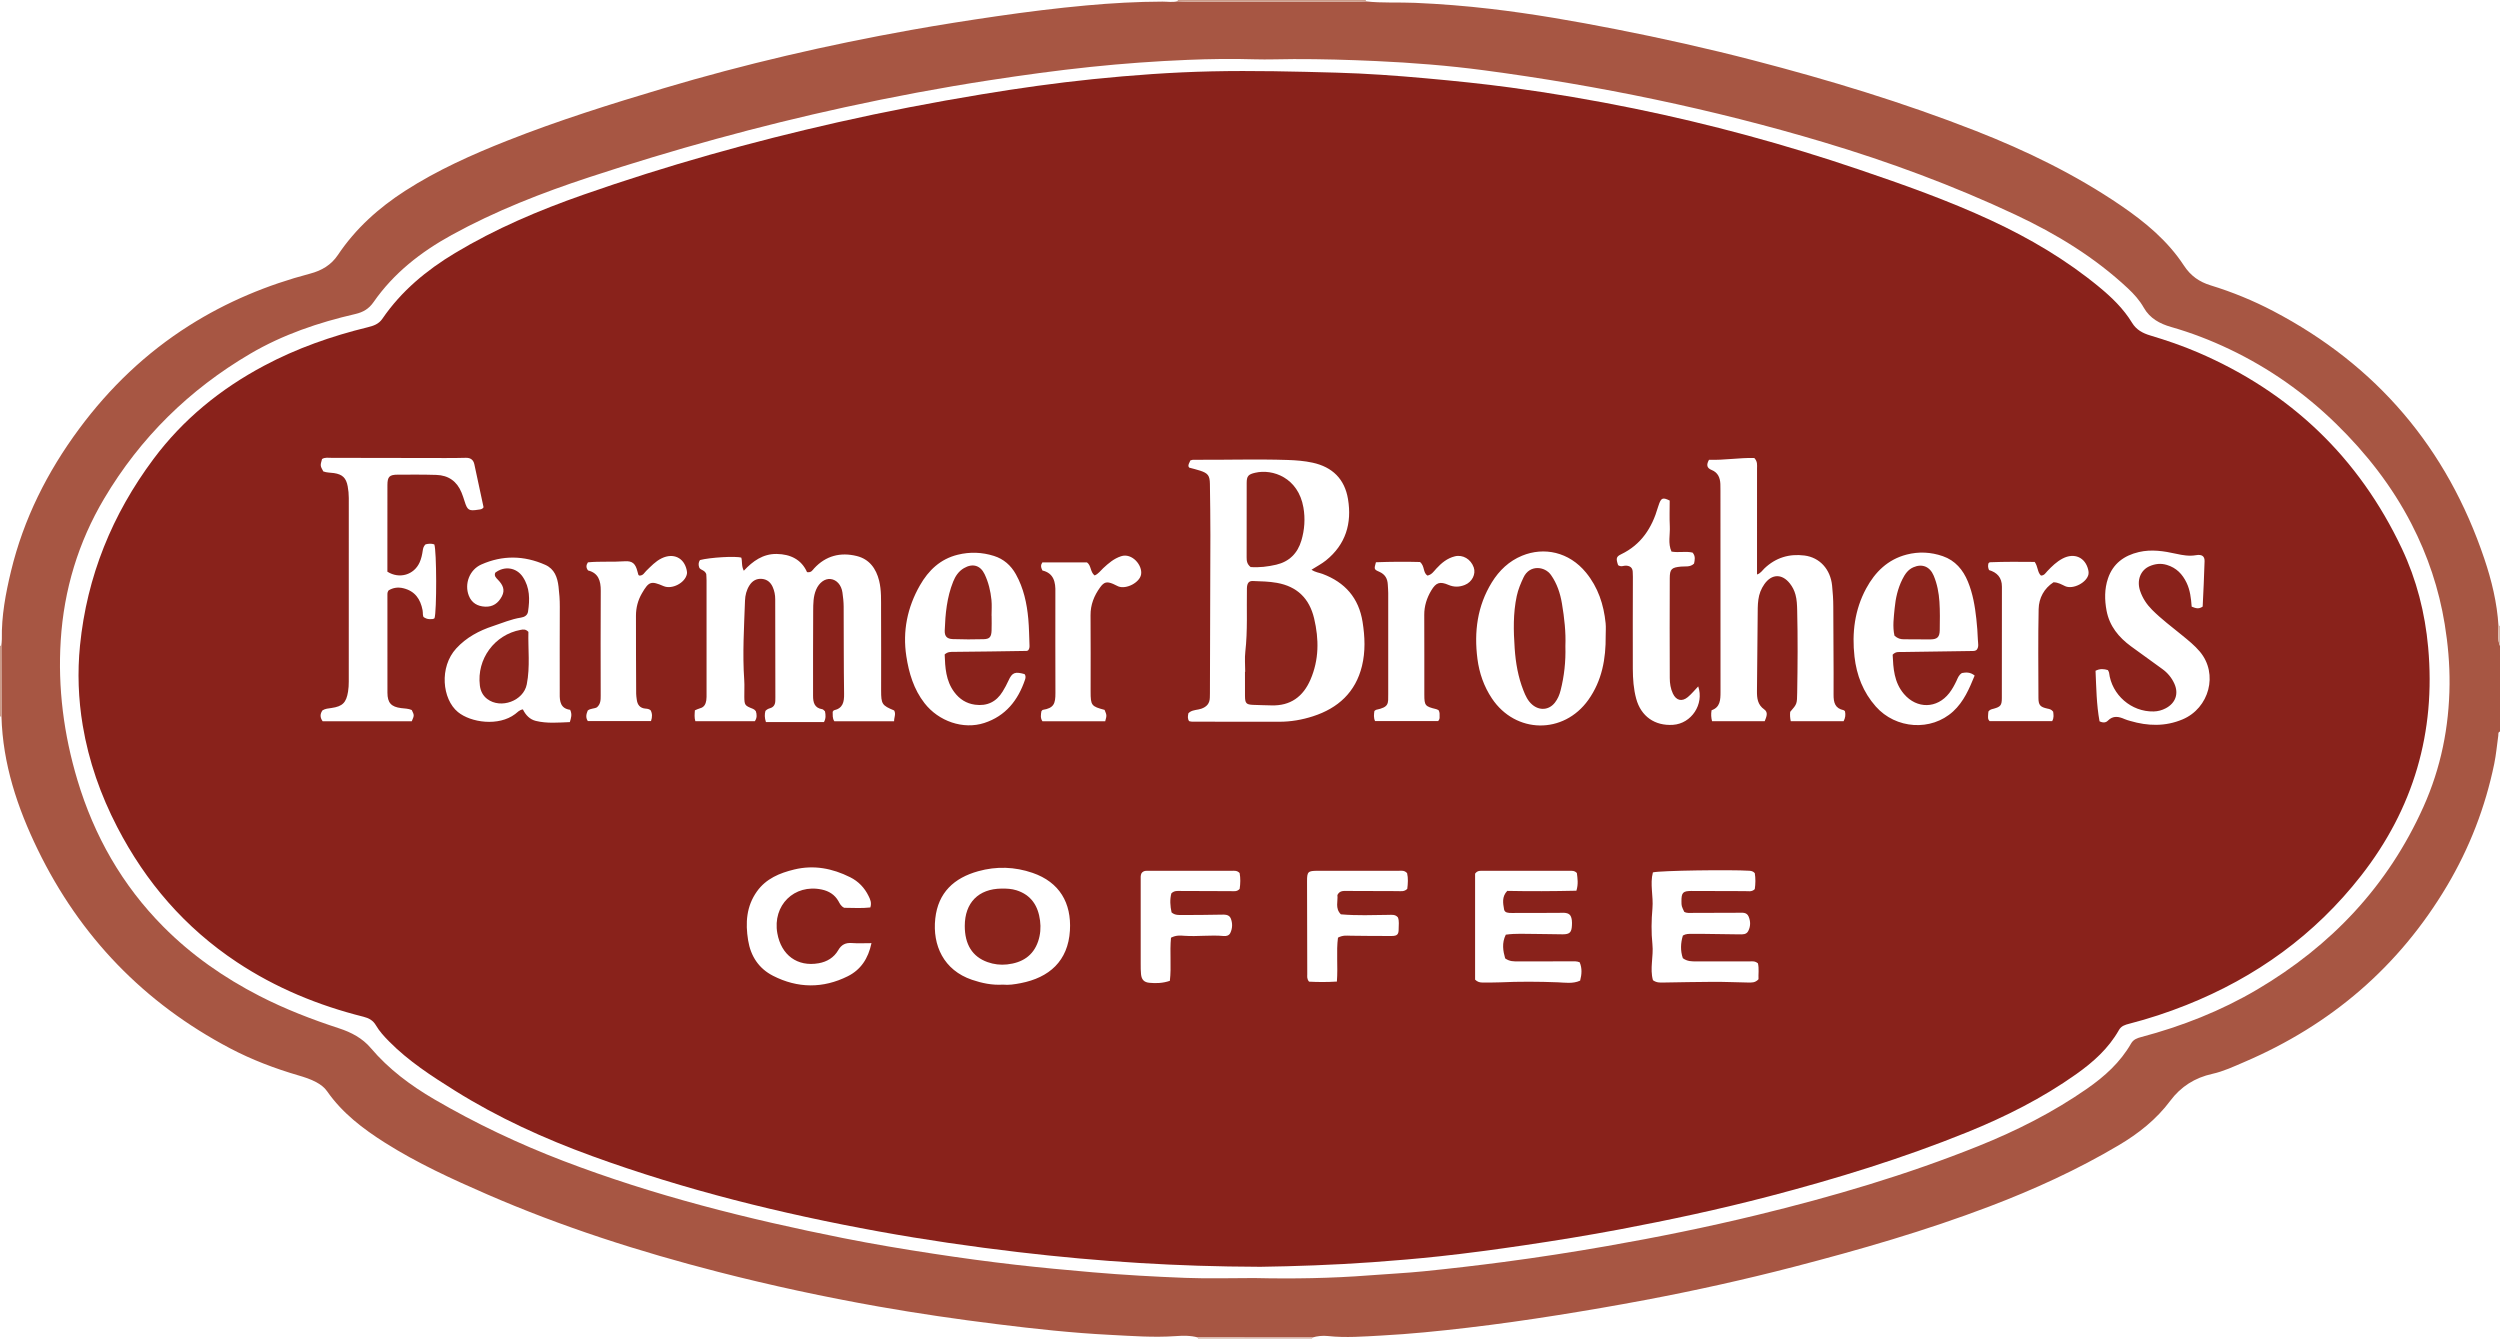 <?xml version="1.0" encoding="iso-8859-1"?>
<!-- Generator: Adobe Illustrator 27.0.0, SVG Export Plug-In . SVG Version: 6.00 Build 0)  -->
<svg version="1.1" id="Layer_1" xmlns="http://www.w3.org/2000/svg" xmlns:xlink="http://www.w3.org/1999/xlink" x="0px" y="0px"
	 viewBox="0 0 1490 798" style="enable-background:new 0 0 1490 798;" xml:space="preserve">
<g>
	<path style="fill:#A75643;" d="M1490,385c0,17,0,34,0,51c-1.298,0.441-0.905,1.588-1.035,2.507
		c-0.793,5.598-1.274,11.26-2.415,16.786c-5.322,25.781-14.7,50.06-28.132,72.679c-28.66,48.263-69.268,82.896-120.74,104.957
		c-6.25,2.679-12.459,5.619-19.12,7.09c-10.388,2.295-18.773,7.593-25.072,16.042c-8.321,11.163-18.972,19.543-30.819,26.559
		c-24.532,14.527-50.363,26.32-76.983,36.439c-38.107,14.486-77.206,25.762-116.627,35.991c-29.289,7.6-58.821,14.14-88.548,19.757
		c-17.31,3.271-34.681,6.253-52.08,9.017c-17.901,2.844-35.848,5.399-53.858,7.513c-17.025,1.999-34.07,3.727-51.188,4.644
		c-10.629,0.57-21.256,1.452-31.914,0.299c-3.149-0.341-6.326-0.014-9.4,0.909c-22.707-0.021-45.414-0.042-68.121-0.063
		c-4.411-1.226-8.934-1.106-13.406-0.791c-12.994,0.914-25.955-0.103-38.896-0.754c-22.589-1.137-45.07-3.6-67.523-6.393
		c-23.595-2.935-47.116-6.35-70.519-10.489c-32.076-5.673-63.908-12.517-95.473-20.626c-47.063-12.09-93.221-26.848-137.81-46.25
		c-20.883-9.087-41.608-18.57-60.906-30.79c-13.129-8.313-25.413-17.66-34.45-30.631c-1.643-2.358-3.936-4.053-6.456-5.411
		c-3.384-1.823-7.016-2.986-10.691-4.064c-14.065-4.124-27.745-9.314-40.708-16.136c-51.151-26.921-89.414-66.537-114.622-118.45
		c-12.114-24.947-20.843-51.077-21.598-79.246c-0.029-14.088-0.057-28.176-0.086-42.264c0.108-1.327,0.331-2.656,0.306-3.981
		c-0.26-13.758,2.263-27.156,5.46-40.425c7.506-31.158,21.621-59.203,40.629-84.865c18.121-24.463,39.771-45.193,65.549-61.512
		c22.379-14.166,46.53-24.228,72.091-30.957c6.88-1.811,12.53-5.117,16.552-11.121c10.55-15.749,24.344-28.119,40.203-38.313
		c19.108-12.283,39.725-21.504,60.77-29.826c30.459-12.044,61.681-21.83,93.046-31.181c48.459-14.447,97.64-25.823,147.403-34.747
		c17.02-3.052,34.093-5.73,51.204-8.216c17.781-2.583,35.603-4.817,53.487-6.448c15.075-1.375,30.2-2.222,45.355-2.267
		c2.986-0.009,5.992,0.548,8.964-0.187c1.992,0.07,3.985,0.199,5.977,0.2c33.619,0.012,67.238,0.011,100.857,0.002
		c1.826,0,3.652-0.096,5.477-0.147c9.782,1.073,19.617,0.438,29.427,0.865c14.974,0.651,29.892,1.833,44.757,3.569
		c25.104,2.931,49.998,7.279,74.789,12.151c27.547,5.414,54.945,11.523,82.124,18.588c44.87,11.663,89.186,25.071,132.373,42.019
		c30.247,11.869,59.343,26.014,86.273,44.351c14.542,9.902,28.023,21.04,37.747,35.887c4.028,6.15,9.162,9.733,15.96,11.821
		c12.888,3.959,25.345,9.06,37.292,15.321c61.724,32.344,103.587,81.697,125.808,147.647c4.348,12.903,7.583,26.175,8.416,39.885
		C1489.064,376.988,1488.352,381.082,1490,385z M747.46,761.718c22.979,0.52,45.946,0.169,68.87-1.617
		c10.78-0.84,21.593-1.332,32.346-2.422c15.88-1.61,31.734-3.455,47.565-5.544c20.603-2.72,41.13-5.907,61.588-9.491
		c29.933-5.244,59.709-11.283,89.255-18.462c44.909-10.913,89.159-23.9,132.083-41.144c22.736-9.134,44.51-20.137,64.671-34.161
		c10.485-7.294,19.855-15.715,26.285-26.95c1.413-2.469,3.659-3.217,6.089-3.862c24.204-6.432,47.354-15.514,68.945-28.241
		c44.255-26.086,78.068-61.818,99.214-108.947c10.412-23.206,15.337-47.659,15.562-73.092c0.106-12.017-0.947-23.912-2.877-35.763
		c-3.422-21.008-10.089-40.926-19.836-59.823c-11.56-22.412-26.858-41.986-44.866-59.581
		c-18.749-18.319-39.864-33.174-63.496-44.455c-11.259-5.375-22.871-9.856-34.885-13.284c-6.734-1.921-12.668-5.122-16.272-11.486
		c-2.494-4.404-5.799-8.092-9.47-11.526c-19.78-18.506-42.587-32.401-66.966-43.853c-37.043-17.401-75.323-31.571-114.517-43.285
		c-66.197-19.784-133.64-33.702-202.104-42.814c-21.454-2.855-43.012-4.539-64.605-5.526c-16.288-0.744-32.603-1.219-48.925-1.169
		c-7.801,0.024-15.595,0.368-23.408,0.131c-13.309-0.404-26.616-0.215-39.94,0.337c-19.293,0.799-38.518,2.188-57.718,4.192
		c-20.178,2.106-40.258,4.876-60.31,7.955c-28.906,4.438-57.618,9.845-86.189,16.07c-51.483,11.217-102.203,25.229-152.243,41.679
		c-28.276,9.296-55.968,20.101-82.12,34.481c-18.302,10.064-34.515,22.678-46.557,40.006c-2.776,3.994-6.185,6.005-10.844,7.079
		c-21.95,5.061-43.19,12.252-62.681,23.704c-36.304,21.33-65.501,50.016-87.013,86.274c-15.452,26.045-23.994,54.394-25.899,84.561
		c-1.787,28.301,1.813,56.096,9.959,83.266c9.973,33.264,26.679,62.641,51.197,87.354c16.781,16.915,36.113,30.39,57.283,41.27
		c15.258,7.842,31.196,13.995,47.481,19.315c7.224,2.36,13.88,5.852,18.853,11.717c10.706,12.627,23.745,22.324,37.908,30.594
		c24.587,14.356,50.251,26.513,76.83,36.689c54.138,20.729,110.154,34.713,166.892,46.027c17.921,3.574,35.945,6.581,54.015,9.339
		c16.111,2.459,32.255,4.669,48.439,6.517c15.366,1.755,30.77,3.185,46.185,4.512c18.394,1.584,36.817,2.612,55.248,3.324
		C720.125,762.141,733.8,761.718,747.46,761.718z"/>
	<path style="fill:#CB9C8A;" d="M814,0c0.009,0.286,0.054,0.567,0.134,0.842c-1.826,0.051-3.652,0.147-5.477,0.147
		c-33.619,0.009-67.238,0.01-100.857-0.002c-1.992-0.001-3.985-0.13-5.977-0.2C701.832,0.514,701.891,0.251,702,0
		C739.333,0,776.667,0,814,0z"/>
	<path style="fill:#E0C6BB;" d="M782.07,797.19c-0.002,0.272-0.025,0.542-0.07,0.81c-22.667,0-45.333,0-68,0
		c-0.018-0.291-0.034-0.582-0.05-0.873C736.656,797.148,759.363,797.169,782.07,797.19z"/>
	<path style="fill:#CB9C8A;" d="M0.892,427.096C0.599,427.026,0.301,426.994,0,427c0-14,0-28,0-42
		c0.241-0.187,0.51-0.243,0.806-0.168C0.834,398.92,0.863,413.008,0.892,427.096z"/>
	<path style="fill:#D9B7A9;" d="M1489.099,372.945c0.298,0.058,0.598,0.077,0.901,0.055c0,4,0,8,0,12
		C1488.352,381.082,1489.064,376.988,1489.099,372.945z"/>
	<path style="fill:#89221B;" d="M751.149,755.013c-26.124-0.095-48.922-0.869-71.681-2.246c-24.235-1.466-48.417-3.664-72.546-6.504
		c-27.898-3.284-55.679-7.313-83.303-12.34c-58.007-10.556-115.102-24.665-170.586-44.848
		c-28.594-10.401-56.192-22.945-82.022-39.116c-13.814-8.648-27.505-17.522-39.069-29.219c-2.94-2.974-5.785-6.037-7.886-9.638
		c-1.747-2.994-4.23-4.318-7.485-5.135c-26.886-6.746-52.22-17.162-75.385-32.529c-30.907-20.504-54.322-47.65-71.327-80.509
		c-9.91-19.15-16.984-39.263-20.541-60.511c-2.646-15.807-3.234-31.752-1.632-47.759c4.124-41.184,19.173-78.081,43.811-111.117
		c17.593-23.59,39.908-41.726,65.828-55.536c19.582-10.433,40.326-17.708,61.824-22.958c3.442-0.841,6.557-1.87,8.752-5.078
		c11.299-16.52,26.318-28.963,43.345-39.188c24.128-14.49,49.893-25.434,76.358-34.701c49.641-17.384,100.213-31.56,151.519-43.158
		c28.505-6.444,57.189-11.953,86.011-16.718c21.978-3.633,44.046-6.756,66.21-9.024c23.501-2.405,47.049-4.126,70.693-4.648
		c24.815-0.548,49.614,0.081,74.399,0.76c17.932,0.491,35.857,1.791,53.75,3.411c16.734,1.515,33.447,3.206,50.088,5.462
		c24.679,3.345,49.225,7.506,73.639,12.5c45.375,9.281,89.963,21.407,133.807,36.291c26.673,9.055,53.229,18.453,78.815,30.317
		c23.134,10.727,44.983,23.607,64.705,39.896c7.478,6.176,14.42,12.891,19.492,21.247c2.533,4.172,6.408,6.192,10.757,7.496
		c9.689,2.905,19.253,6.162,28.541,10.158c55.142,23.718,95.843,62.572,121.486,116.87c8.774,18.579,13.808,38.311,15.672,58.855
		c4.598,50.67-8.705,96.102-39.985,136.123c-27.565,35.268-62.665,60.568-104.172,77.098c-11.108,4.424-22.443,8.163-34.029,11.135
		c-2.398,0.615-4.715,1.268-6.133,3.778c-6.198,10.972-15.348,19.119-25.494,26.302c-20.165,14.276-42.075,25.317-64.89,34.559
		c-38.466,15.582-78.057,27.746-118.185,38.236c-29.396,7.684-59.087,14.048-88.927,19.682c-18.931,3.574-37.956,6.661-57.024,9.48
		c-16.775,2.48-33.577,4.75-50.426,6.569c-13.224,1.428-26.491,2.542-39.769,3.499C794.737,753.944,771.299,754.715,751.149,755.013
		z M781.657,339.556c3.109-1.979,6.095-3.505,8.648-5.568c11.749-9.49,15.507-22.065,13.101-36.555
		c-1.978-11.914-9.268-19.107-21.09-21.678c-4.889-1.064-9.863-1.445-14.835-1.61c-18.82-0.625-37.645,0.023-56.468-0.12
		c-0.468-0.004-0.939,0.247-1.604,0.435c-0.318,1.185-1.375,2.173-1.032,3.637c0.034,0.147,0.18,0.268,0.433,0.628
		c2.009,0.548,4.254,1.067,6.436,1.776c4.726,1.535,5.795,2.974,5.859,7.923c0.13,10.158,0.298,20.316,0.283,30.474
		c-0.048,31.484-0.174,62.968-0.273,94.452c-0.003,0.832-0.035,1.665-0.058,2.497c-0.094,3.431-1.88,5.436-5.092,6.547
		c-2.198,0.76-4.636,0.611-6.669,1.874c-0.416,0.258-0.765,0.623-1.018,0.833c-0.315,1.69-0.617,3.146,0.429,4.694
		c0.54,0.102,1.17,0.326,1.801,0.326c17.326,0.022,34.651-0.005,51.976,0.037c6.883,0.017,13.574-1.163,20.076-3.262
		c14.954-4.827,25.354-14.33,29.169-29.922c2.118-8.656,1.772-17.472,0.373-26.282c-2.279-14.349-10.479-23.621-23.874-28.646
		C786.228,341.295,784.007,341.146,781.657,339.556z M414.155,423.35c-0.161,2.356-0.397,4.3,0.274,6.488
		c11.929,0,23.683,0,35.451,0c1.413-2.025,1.214-4.081,0.596-5.985c-0.415-0.436-0.62-0.707-0.879-0.907
		c-0.261-0.201-0.562-0.366-0.869-0.487c-4.819-1.899-5.04-2.162-5.12-7.122c-0.053-3.332,0.187-6.679-0.045-9.996
		c-1.105-15.812-0.082-31.595,0.461-47.386c0.11-3.206,0.891-6.272,2.598-8.991c1.706-2.716,4.172-4.267,7.527-3.947
		c3.128,0.298,5.181,2.12,6.396,4.871c1.009,2.285,1.484,4.687,1.482,7.247c-0.019,19.495,0.049,38.991,0.088,58.487
		c0.001,0.666-0.019,1.332-0.033,1.999c-0.047,2.204-0.896,3.845-3.164,4.481c-0.971,0.272-1.857,0.696-2.725,1.6
		c-0.519,1.95-0.562,4.051,0.296,6.641c11.461,0,23.002,0,34.599,0c1.194-2.143,1.042-4.228,0.598-6.393
		c-0.547-0.454-1.01-1.162-1.568-1.249c-4.743-0.735-5.54-4.04-5.533-8.047c0.032-16.83-0.069-33.661,0.072-50.491
		c0.036-4.282,0.005-8.657,1.758-12.761c1.771-4.146,5.223-6.709,8.668-6.298c3.555,0.424,6.371,3.526,7.013,8.014
		c0.399,2.79,0.709,5.62,0.726,8.434c0.109,17.328-0.004,34.658,0.253,51.983c0.072,4.853-0.669,8.58-6.04,9.804
		c-0.256,0.058-0.428,0.485-0.765,0.893c0.099,1.795-0.272,3.794,1.006,5.643c11.796,0,23.564,0,35.607,0
		c-0.057-2.327,1.252-4.332,0.016-6.458c-7.22-2.978-7.752-3.791-7.753-11.911c-0.002-15.997,0.06-31.995-0.033-47.991
		c-0.034-5.815,0.26-11.68-1.15-17.406c-1.796-7.296-5.891-12.893-13.337-14.726c-9.69-2.384-18.442-0.211-25.427,7.387
		c-0.977,1.063-1.637,2.623-4.205,2.214c-3.29-7.476-9.861-10.72-18.106-10.835c-8.102-0.113-14.22,4.225-19.57,10.006
		c-1.512-2.866-0.828-5.49-1.493-7.798c-3.234-1.062-18.719-0.146-24.66,1.428c-0.974,1.46-0.994,3.044-0.323,4.689
		c0.979,1.387,3.133,1.258,4.089,3.632c0.04,0.827,0.173,2.312,0.174,3.798c0.013,22.496,0.012,44.992,0.003,67.488
		c0,1.332,0.043,2.683-0.159,3.991c-0.345,2.23-1.229,4.111-3.724,4.745C416.275,422.37,415.384,422.852,414.155,423.35z
		 M1099.609,423.925c-0.272-0.238-0.492-0.593-0.773-0.651c-5.18-1.067-6.059-4.565-6.029-9.299
		c0.11-17.49-0.162-34.982-0.165-52.473c0-4.175-0.287-8.319-0.705-12.451c-0.994-9.842-7.425-16.817-16.476-17.966
		c-9.108-1.155-17.093,1.274-23.821,7.648c-1.338,1.267-2.344,3.029-4.456,3.654c0-21.287-0.006-42.284,0.01-63.282
		c0.001-1.975,0.398-4.005-1.634-6.141c-8.835-0.223-18.018,1.388-26.987,1.059c-1.71,3.045-1.312,4.929,1.547,6.074
		c3.741,1.499,5.056,4.574,5.222,8.329c0.059,1.331,0.052,2.665,0.052,3.997c0.002,39.999-0.024,79.997,0.037,119.996
		c0.007,4.719-0.182,9.12-5.325,10.886c-0.407,2.41-0.266,4.338,0.281,6.531c10.602,0,21.012,0,31.385,0
		c0.973-2.512,2.285-5.22-0.266-7.012c-4.028-2.83-4.392-6.761-4.354-11.008c0.147-16.487,0.291-32.974,0.465-49.461
		c0.018-1.66,0.153-3.329,0.369-4.975c0.44-3.342,1.624-6.43,3.563-9.192c4.361-6.21,10.497-6.399,15.221-0.425
		c1.547,1.957,2.661,4.156,3.337,6.623c0.85,3.101,0.94,6.231,1.017,9.399c0.396,16.322,0.288,32.643,0.006,48.966
		c-0.117,6.761-0.02,6.763-4.167,11.516c-0.2,1.777-0.094,3.556,0.334,5.581c10.656,0,21.083,0,31.487,0
		C1099.839,427.88,1100.059,425.971,1099.609,423.925z M230.882,340.73c0-3.977,0-7.799,0-11.622
		c0-13.327-0.034-26.655,0.018-39.982c0.02-5.051,1.188-6.21,6.194-6.227c7.662-0.026,15.329-0.091,22.985,0.149
		c7.149,0.224,12.229,3.778,14.971,10.46c0.69,1.682,1.266,3.417,1.808,5.154c1.706,5.465,2.532,6.006,8.225,5.107
		c1.116-0.176,2.373-0.125,3.112-1.464c-1.812-8.483-3.611-17.069-5.497-25.636c-0.574-2.607-2.262-3.897-5.045-3.815
		c-4.16,0.123-8.325,0.14-12.487,0.134c-22.488-0.032-44.976-0.097-67.463-0.112c-1.948-0.001-3.991-0.424-5.774,0.694
		c-1.123,3.985-1.123,3.985,0.754,7.393c2.06,0.79,4.261,0.67,6.393,0.995c5.062,0.773,7.224,2.889,8.148,7.895
		c0.424,2.299,0.651,4.598,0.65,6.943c-0.024,36.483-0.018,72.967-0.012,109.45c0,1.999-0.108,3.973-0.429,5.961
		c-1.058,6.55-3.254,8.824-9.892,9.758c-1.816,0.255-3.633,0.368-5.323,1.384c-1.48,2.087-1.609,4.199,0.062,6.506
		c17.727,0,35.493,0,53.133,0c1.518-3.508,1.53-3.512-0.006-6.688c-2.025-0.888-4.209-0.87-6.347-1.139
		c-5.906-0.745-8.137-3.153-8.153-9.181c-0.052-19.479-0.018-38.957-0.015-58.436c0-0.834,0.034-1.663,0.735-2.557
		c2.634-1.591,5.531-2.066,8.84-1.244c6.9,1.714,10.089,6.477,11.37,12.999c0.342,1.741-0.095,3.765,0.871,4.343
		c1.854,1.143,2.871,1.029,3.861,1.049c0.832,0.017,1.67,0.031,2.395-0.525c1.366-4.048,1.298-40.251-0.122-44.015
		c-1.735-0.611-3.504-0.449-5.211-0.031c-1.128,1.051-1.475,2.241-1.672,3.623c-0.35,2.457-0.865,4.906-1.894,7.193
		C246.755,342.59,238.065,345.259,230.882,340.73z M956.989,378.918c0-2.495,0.211-5.011-0.036-7.481
		c-1.113-11.113-4.493-21.379-11.677-30.161c-10.143-12.401-25.092-15.423-38.102-10.085c-7.772,3.189-13.653,8.78-18.04,15.899
		c-8.674,14.075-10.642,29.462-8.589,45.551c1.084,8.495,3.855,16.455,8.626,23.61c14.112,21.161,42.766,21.563,57.496,0.853
		C954.812,405.652,957.124,392.59,956.989,378.918z M1128.019,390.208c1.861-2.008,3.781-1.575,5.569-1.603
		c13.799-0.213,27.599-0.401,41.399-0.6c0.99-0.014,2.011,0.121,3.034-0.629c1.561-1.735,0.865-4.01,0.793-6.083
		c-0.143-4.149-0.463-8.3-0.914-12.428c-0.829-7.599-2.105-15.132-5.035-22.242c-2.901-7.04-7.555-12.578-14.945-15.145
		c-7.049-2.448-14.303-2.831-21.579-0.942c-11.218,2.912-18.783,10.355-24.107,20.198c-6.868,12.7-8.537,26.498-6.957,40.612
		c1.239,11.067,5.151,21.216,12.71,29.747c11.914,13.445,32.981,14.916,46.091,2.916c6.367-5.828,9.633-13.604,12.82-21.377
		c-2.648-2.169-5.239-1.93-7.566-1.514c-1.995,1.226-2.5,3.06-3.274,4.692c-1.213,2.557-2.556,5.032-4.295,7.27
		c-7.269,9.357-19.316,9.536-27,0.529C1128.819,406.64,1128.4,398.289,1128.019,390.208z M612.752,387.633
		c0.718-0.83,0.883-1.794,0.84-2.812c-0.223-5.313-0.241-10.646-0.723-15.936c-0.847-9.298-2.779-18.329-7.401-26.62
		c-2.977-5.339-7.287-9.099-13.044-10.924c-7.084-2.245-14.319-2.516-21.605-0.724c-10.402,2.559-17.433,9.299-22.556,18.272
		c-7.489,13.118-10.372,27.263-8.095,42.199c1.531,10.05,4.421,19.743,10.836,27.983c8.448,10.851,23.071,15.895,35.614,11.825
		c12.693-4.119,20.132-13.497,24.289-25.783c0.349-1.032,0.581-2.294-0.263-3.348c-5.671-1.59-7.393-0.983-9.558,3.816
		c-1.028,2.279-2.208,4.45-3.506,6.569c-3.781,6.171-9.263,8.816-16.445,7.852c-5.218-0.701-9.263-3.311-12.397-7.522
		c-5.071-6.815-5.421-14.705-5.712-22.423c1.818-1.656,3.562-1.529,5.442-1.543c14.465-0.104,28.928-0.349,43.392-0.568
		C612.171,387.944,612.479,387.734,612.752,387.633z M339.814,423.049c-5.692-0.748-6.301-4.932-6.213-9.561
		c0.019-0.999,0.003-1.999,0.003-2.999c0-16.328-0.054-32.657,0.038-48.985c0.023-4.014-0.288-7.994-0.761-11.946
		c-0.652-5.442-2.377-10.462-7.94-12.929c-12.663-5.616-25.445-5.81-38.106-0.173c-6.983,3.109-10.168,11.495-7.426,18.539
		c1.703,4.374,5.199,6.362,9.714,6.576c4.65,0.22,7.838-2.076,9.985-6.119c2.113-3.979,0.457-6.995-2.241-9.822
		c-1.147-1.202-2.494-2.326-1.705-4.289c5.459-4.217,12.631-3.176,16.432,2.495c4.272,6.373,4.206,13.491,3.123,20.675
		c-0.33,2.19-2.063,3.249-4.255,3.587c-5.778,0.889-11.137,3.228-16.635,5.038c-8.288,2.729-15.854,6.756-21.892,13.315
		c-10.241,11.125-8.395,30.233,0.986,37.918c7.73,6.333,24.257,8.658,34.102,1.205c1.371-1.038,2.583-2.508,4.625-2.777
		c1.671,3.439,4.169,5.997,7.691,6.858c6.676,1.633,13.467,0.984,20.287,0.709C340.35,427.87,341.121,425.862,339.814,423.049z
		 M1251.322,429.903c2.287,1.139,3.926,0.668,4.926-0.352c3.167-3.23,6.497-2.526,10.035-0.964c1.058,0.467,2.195,0.765,3.309,1.093
		c10.503,3.089,20.908,3.416,31.213-0.92c15.864-6.676,21.469-27.095,10.334-40.356c-3.147-3.748-6.882-6.72-10.606-9.771
		c-6.05-4.957-12.341-9.625-17.883-15.186c-3.228-3.239-5.685-6.952-7.141-11.273c-2.122-6.3,0.205-12.401,5.708-14.755
		c3.268-1.398,6.629-1.811,10.219-0.73c5.697,1.715,9.309,5.496,11.786,10.676c2.113,4.419,2.63,9.189,3.016,14.195
		c2.109,0.799,4.019,1.753,6.558-0.032c0.391-8.858,0.903-17.953,1.131-27.056c0.076-3.026-1.63-4.177-5.136-3.576
		c-4.05,0.695-7.856,0.03-11.787-0.839c-7.316-1.618-14.708-2.791-22.221-1.039c-8.867,2.068-15.45,6.933-18.424,15.718
		c-2.117,6.254-2.058,12.799-0.84,19.246c1.733,9.172,7.251,15.869,14.582,21.243c6.17,4.523,12.37,9.007,18.588,13.464
		c3.191,2.287,5.616,5.208,7.222,8.746c2.728,6.008,0.72,11.639-5.144,14.708c-2.225,1.165-4.578,1.82-7.135,1.883
		c-13.324,0.331-25.06-9.853-26.627-23.146c-0.054-0.458-0.403-0.88-0.71-1.517c-2.338-0.691-4.685-0.963-7.353,0.414
		C1249.402,409.848,1249.488,419.906,1251.322,429.903z M964.386,336.839c1.893,1.269,3.343,0.17,4.811,0.28
		c2.335,0.176,3.753,1.181,3.903,3.619c0.061,0.994,0.101,1.991,0.1,2.987c-0.022,18.317-0.126,36.634-0.038,54.95
		c0.029,5.974,0.434,11.976,2.018,17.78c2.867,10.501,11.084,16.257,21.932,15.545c10.992-0.722,18.64-12.269,15.037-22.923
		c-2.09,2.182-3.96,4.526-6.22,6.401c-3.505,2.909-6.926,2.024-8.886-2.111c-1.372-2.894-1.846-6.074-1.858-9.221
		c-0.077-19.816-0.084-39.633-0.01-59.449c0.021-5.593,1.079-6.475,6.731-7.012c2.573-0.245,5.387,0.483,7.747-1.776
		c0.434-2.124,0.997-4.37-0.856-6.549c-3.972-0.974-8.172,0.154-12.579-0.609c-2.241-4.89-0.754-10.085-1.013-15.095
		c-0.265-5.116-0.059-10.257-0.059-15.323c-3.911-1.891-4.892-1.629-6.193,1.6c-0.309,0.768-0.577,1.556-0.806,2.352
		c-3.545,12.313-9.979,22.32-21.966,28.07C963.187,331.789,963.072,332.861,964.386,336.839z M597.765,586.843
		c3.349,0.373,6.966-0.191,10.565-0.886c16.949-3.275,28.261-13.128,29.349-31.403c0.974-16.356-6.186-28.797-22.271-34.329
		c-10.631-3.656-21.524-4.011-32.369-0.989c-14.396,4.011-23.92,12.683-25.617,28.237c-1.73,15.86,4.948,30.752,21.906,36.491
		C585.173,585.941,591.176,587.246,597.765,586.843z M1047.731,574.158c-1.93-1.608-3.667-1.143-5.285-1.148
		c-10.496-0.038-20.993-0.025-31.49-0.016c-2.667,0.002-5.336,0.057-7.986-1.913c-1.519-4.4-1.338-9.038,0.028-13.495
		c1.833-1.092,3.512-0.984,5.174-0.984c2.666,0.001,5.332-0.026,7.997,0.005c6.823,0.08,13.645,0.19,20.468,0.278
		c2.009,0.026,4.185,0.172,5.291-1.941c1.464-2.798,1.475-5.812,0.244-8.679c-1.169-2.723-3.781-2.26-6.078-2.255
		c-8.996,0.018-17.992,0.088-26.988,0.083c-1.795-0.001-3.666,0.306-5.305-0.635c-1.627-3.482-1.627-3.482-1.654-6.182
		c-0.052-5.252,0.84-6.256,5.923-6.255c10.661,0.002,21.323,0.101,31.984,0.092c1.926-0.002,4.035,0.588,5.798-1.195
		c0.462-3.187,0.504-6.467-0.002-9.53c-1.027-1.159-2.119-1.336-3.329-1.415c-10.886-0.71-53.403-0.132-57.4,0.979
		c-1.829,6.946,0.366,14.25-0.266,21.44c-0.628,7.133-0.751,14.266-0.012,21.404c0.747,7.213-1.65,14.534,0.319,21.414
		c2.157,1.555,4.179,1.414,6.169,1.386c9.984-0.143,19.968-0.392,29.952-0.418c6.818-0.018,13.637,0.291,20.456,0.409
		c2.143,0.037,4.374,0.239,6.331-1.958C1047.903,580.667,1048.489,577.379,1047.731,574.158z M897.456,557.064
		c6.02-0.85,11.519-0.407,16.997-0.439c5.655-0.033,11.312,0.25,16.967,0.23c4.166-0.015,5.263-1.204,5.453-5.364
		c0.046-0.996,0.075-2.009-0.052-2.992c-0.417-3.228-1.61-4.321-4.853-4.49c-0.994-0.052-1.996,0.063-2.995,0.065
		c-9.324,0.019-18.649,0.01-27.973,0.058c-1.922,0.01-4.217-0.053-4.571-2.109c-0.627-3.644-1.439-7.576,1.888-11.051
		c13.623,0.284,27.342,0.199,41.215-0.104c1.252-4.025,0.655-7.407,0.282-10.536c-1.385-1.501-2.919-1.338-4.412-1.338
		c-17.148,0.001-34.296-0.002-51.444,0.004c-1.643,0.001-3.384-0.278-4.802,1.709c0,20.879,0,42.12,0,63.168
		c1.408,1.367,2.833,1.717,4.369,1.711c3.495-0.012,6.996,0.056,10.485-0.105c11.471-0.53,22.934-0.462,34.409-0.025
		c4.398,0.168,8.939,1.009,13.336-0.99c1.002-3.8,1.239-7.424-0.278-10.944c-1.74-0.71-3.228-0.557-4.716-0.554
		c-10.657,0.026-21.314,0.02-31.97,0.026c-2.495,0.002-5.014,0.134-7.719-1.793C895.86,566.848,894.938,562.128,897.456,557.064z
		 M857.386,423.261c-0.544-0.24-0.981-0.516-1.457-0.631c-6.552-1.584-7.019-2.088-7.031-8.633
		c-0.03-15.828,0.047-31.656-0.041-47.484c-0.03-5.341,1.52-10.149,4.208-14.632c2.828-4.716,5.097-5.492,10.267-3.266
		c3.315,1.428,6.505,1.278,9.681,0.022c4.371-1.728,6.721-6.49,5.349-10.431c-1.736-4.987-6.543-7.797-11.263-6.63
		c-4.556,1.127-7.964,3.951-11.044,7.306c-1.541,1.678-2.817,3.74-5.333,4.158c-2.705-1.862-1.464-5.511-4.342-8.078
		c-8.35-0.241-17.381-0.185-26.327,0.145c-1.118,4.042-1.22,4.277,1.942,5.646c3.547,1.535,4.985,4.142,5.146,7.762
		c0.074,1.661,0.243,3.321,0.244,4.982c0.017,19.993,0.031,39.986-0.001,59.979c-0.009,5.96,0.573,7.937-7.235,9.58
		c-0.285,0.06-0.52,0.359-1.004,0.711c-0.285,1.923-0.538,3.993,0.39,6.005c12.786,0,25.362,0,37.604,0
		c0.951-1.057,0.889-1.908,0.859-2.725C857.957,425.902,858.239,424.71,857.386,423.261z M1223.683,424.157
		c-1.129-1.461-2.284-1.58-3.433-1.832c-4.268-0.938-5.321-2.044-5.335-6.38c-0.059-17.643-0.249-35.292,0.116-52.928
		c0.138-6.68,3.294-12.351,8.861-15.981c2.922,0.064,4.869,1.393,6.979,2.335c4.698,2.097,12.959-2.195,13.879-7.164
		c0.145-0.784,0.049-1.66-0.129-2.451c-1.705-7.57-8.326-10.524-15.295-6.873c-3.595,1.883-6.428,4.674-9.18,7.573
		c-1,1.053-1.703,2.524-3.725,2.585c-2.144-1.908-1.686-5.165-3.732-8.139c-8.598-0.083-17.641-0.159-26.69,0.2
		c-0.281,0.011-0.549,0.335-0.831,0.518c-0.407,1.309-0.406,2.6,0.293,4.139c4.741,1.413,7.701,4.402,7.683,9.935
		c-0.072,22.138-0.007,44.276-0.049,66.414c-0.008,4.273-0.789,5.137-4.827,6.272c-1.104,0.31-2.301,0.422-3.171,1.679
		c-0.069,0.791-0.22,1.775-0.221,2.758c-0.001,0.972-0.119,2.019,0.935,2.962c12.356,0,24.898,0,37.293,0
		C1224.277,427.712,1223.883,425.909,1223.683,424.157z M380.91,343.025c-0.25-0.271-0.418-0.373-0.461-0.514
		c-0.192-0.621-0.359-1.251-0.517-1.882c-1.149-4.602-2.919-6.456-7.655-6.11c-7.304,0.534-14.627-0.065-21.877,0.63
		c-1.047,1.591-1.278,3.103,0.091,4.836c6.187,1.547,7.597,6.183,7.559,12.111c-0.134,20.829-0.064,41.66-0.037,62.49
		c0.003,2.542-0.011,5.015-2.214,6.954c-1.631,0.95-3.858,0.581-5.502,1.93c-0.82,2.04-1.446,4.083,0.056,6.3
		c12.465,0,25.031,0,37.642,0c0.854-2.469,0.81-4.525-0.225-6.446c-0.919-0.768-1.922-0.911-2.907-0.977
		c-3.432-0.231-4.975-2.276-5.364-5.464c-0.141-1.152-0.336-2.309-0.341-3.465c-0.068-15.496-0.154-30.992-0.123-46.489
		c0.009-4.709,1.154-9.191,3.56-13.316c4.139-7.097,5.361-7.522,12.921-4.28c4.984,2.138,12.78-1.904,13.864-7.161
		c0.174-0.846,0.065-1.608-0.114-2.439c-1.586-7.354-7.952-10.349-14.901-6.994c-3.685,1.779-6.373,4.754-9.247,7.527
		C383.98,341.362,383.312,343.198,380.91,343.025z M621.276,340.013c6.791,1.609,7.904,6.941,7.723,13.03
		c-0.01,0.333-0.001,0.666-0.001,0.999c0,19.648-0.057,39.297,0.032,58.945c0.029,6.419-0.927,9.028-7.519,10.094
		c-0.258,0.042-0.46,0.434-0.827,0.803c-0.329,1.952-0.726,4.038,0.591,5.972c12.64,0,25.077,0,37.434,0
		c0.966-3.518,0.966-3.518-0.384-6.777c-7.859-2.058-8.32-2.661-8.32-10.907c-0.001-15.153,0.089-30.306-0.043-45.458
		c-0.055-6.29,2.122-11.688,5.698-16.626c2.366-3.268,4.018-3.629,7.717-2.096c1.071,0.444,2.063,1.081,3.141,1.506
		c4.747,1.871,12.672-2.282,13.554-7.047c1.022-5.52-5.401-13.091-11.908-10.939c-4.319,1.428-7.478,4.174-10.647,7.116
		c-1.646,1.528-2.962,3.497-5.133,4.34c-2.704-2.121-1.926-5.938-4.565-7.793c-8.919,0-17.845,0-26.558,0
		C620.193,336.714,620.257,337.972,621.276,340.013z M519.399,562.116c-4.347,0-8.007,0.218-11.628-0.06
		c-3.75-0.288-6.252,0.898-8.184,4.246c-2.534,4.393-6.665,6.908-11.64,7.793c-12.673,2.252-22.345-4.806-24.662-17.891
		c-2.946-16.639,10.093-29.506,26.477-26.04c4.209,0.89,7.722,3.015,9.931,6.901c0.813,1.431,1.444,3.012,3.451,3.984
		c5.021-0.012,10.425,0.41,15.577-0.2c0.912-2.904-0.12-4.91-1.049-6.817c-2.397-4.919-6.011-8.713-10.958-11.193
		c-10.593-5.31-21.692-7.442-33.326-4.623c-8.658,2.098-16.81,5.423-22.264,13.087c-6.304,8.858-6.923,18.755-5.252,29.093
		c1.537,9.507,6.387,16.863,14.879,21.193c14.68,7.485,29.737,7.637,44.526,0.253C512.992,577.989,517.452,571.355,519.399,562.116z
		 M799.17,544.942c-3.623-3.569-1.634-7.913-2.08-11.505c1.3-2.569,3.34-2.444,5.371-2.434c10.155,0.05,20.311,0.086,30.466,0.1
		c1.952,0.003,4.033,0.476,5.806-1.362c0.392-3.113,0.599-6.372-0.099-9.335c-1.676-1.913-3.618-1.395-5.393-1.398
		c-15.98-0.03-31.961-0.026-47.941-0.013c-5.786,0.005-6.315,0.53-6.306,6.246c0.03,18.479,0.073,36.958,0.131,55.437
		c0.004,1.302-0.321,2.684,1.058,4.392c5.178,0.28,10.793,0.308,16.603-0.057c0.702-9.19-0.44-17.976,0.653-26.177
		c2.972-1.579,5.311-1.169,7.628-1.143c8.143,0.091,16.286,0.203,24.428,0.156c3.264-0.019,4.155-0.975,4.106-4.241
		c-0.035-2.296,0.456-4.665-0.462-6.87c-1.544-1.808-3.481-1.498-5.525-1.471C818.143,545.389,808.661,545.774,799.17,544.942z
		 M697.917,558.871c3.075-1.593,5.563-1.306,8.037-1.133c7.8,0.547,15.61-0.615,23.411,0.136c1.593,0.154,3.16-0.311,3.87-1.755
		c1.376-2.795,1.429-5.917,0.317-8.701c-1.019-2.551-3.725-2.316-6.091-2.282c-7.484,0.109-14.969,0.249-22.454,0.216
		c-2.256-0.01-4.696,0.259-6.754-1.56c-0.84-3.836-1.088-7.742-0.122-11.339c1.777-1.751,3.668-1.444,5.476-1.438
		c9.985,0.033,19.969,0.108,29.954,0.109c1.768,0,3.709,0.444,5.279-1.353c0.471-3.124,0.544-6.395-0.019-9.434
		c-1.5-1.648-3.231-1.341-4.87-1.342c-16.309-0.009-32.619-0.009-48.928-0.001c-1.64,0.001-3.381-0.294-4.667,1.415
		c-0.671,1.262-0.497,2.782-0.498,4.265c-0.01,16.64-0.012,33.28,0.002,49.92c0.002,1.996-0.004,4.002,0.19,5.984
		c0.318,3.258,1.738,4.852,5.011,5.169c3.952,0.382,7.921,0.264,12.178-1.176C698.232,576.06,697.073,567.439,697.917,558.871z"/>
	<path style="fill:#8B241C;" d="M742.139,400.398c0-3.988-0.379-8.02,0.07-11.957c1.433-12.563,0.727-25.156,0.952-37.736
		c0.055-3.102,1.109-4.514,3.531-4.422c4.8,0.183,9.662,0.257,14.368,1.101c11.953,2.144,19.325,9.216,22.161,21.206
		c2.947,12.457,2.943,24.645-2.208,36.527c-4.39,10.128-11.931,15.645-23.272,15.296c-3.652-0.113-7.307-0.139-10.956-0.315
		c-4.052-0.195-4.725-0.946-4.771-5.248c-0.051-4.817-0.012-9.635-0.012-14.452C742.048,400.398,742.094,400.398,742.139,400.398z"
		/>
	<path style="fill:#8B241C;" d="M745.374,337.962c-2.217-1.788-2.383-3.738-2.38-5.791c0.017-14.799-0.022-29.598,0.029-44.396
		c0.014-4.102,1.035-5.074,5.068-6.017c10.445-2.443,25.665,2.927,28.745,20.708c1.145,6.608,0.703,13.234-1.221,19.703
		c-2.27,7.631-7.262,12.589-15.003,14.387C755.62,337.714,750.499,338.347,745.374,337.962z"/>
	<path style="fill:#8B241C;" d="M932.973,385.114c0.262,9.207-0.696,17.921-2.892,26.5c-0.666,2.604-1.709,5.032-3.359,7.145
		c-3.515,4.501-9.172,4.936-13.532,1.189c-2.623-2.254-3.979-5.259-5.201-8.349c-3.199-8.085-4.646-16.491-5.241-25.17
		c-0.719-10.479-0.978-20.876,1.234-31.208c0.837-3.909,2.372-7.561,4.081-11.163c3.594-7.571,12.6-6.649,16.317-1.368
		c3.62,5.143,5.522,10.961,6.536,17.003C932.343,368.205,933.32,376.798,932.973,385.114z"/>
	<path style="fill:#8B241C;" d="M1129.107,378.858c-1.227-5.388-0.403-10.892,0.099-16.313c0.549-5.937,1.863-11.786,4.569-17.224
		c1.516-3.045,3.317-5.783,6.548-7.207c5.272-2.322,9.878-0.458,12.165,5.003c2.072,4.947,3.052,10.211,3.411,15.502
		c0.383,5.641,0.266,11.324,0.184,16.987c-0.059,4.054-1.48,5.43-5.445,5.469c-5.327,0.052-10.656-0.068-15.983-0.07
		C1132.753,381.005,1131.029,380.609,1129.107,378.858z"/>
	<path style="fill:#8B241C;" d="M591.005,366.982c0,2.984,0.106,5.972-0.027,8.95c-0.164,3.687-1.183,4.929-4.687,5.025
		c-6.141,0.169-12.296,0.176-18.434-0.053c-3.459-0.129-4.918-1.669-4.799-5.051c0.35-9.949,1.281-19.85,5.036-29.203
		c1.299-3.236,3.212-6.157,6.391-8.018c5.177-3.03,9.811-1.753,12.37,3.644c2.286,4.823,3.522,9.99,4.055,15.269
		c0.314,3.114,0.057,6.286,0.057,9.433C590.98,366.979,590.992,366.98,591.005,366.982z"/>
	<path style="fill:#8B241C;" d="M314.927,376.597c-0.272,10.124,1.106,20.76-0.973,31.275c-1.955,9.89-15.476,14.814-23.536,8.747
		c-2.672-2.012-4.026-4.821-4.424-8.063c-1.936-15.782,8.747-30.303,24.326-33.162C311.83,375.117,313.286,374.843,314.927,376.597z
		"/>
	<path style="fill:#8B241C;" d="M575.005,551.831c0.019-13.82,8.171-22.095,21.917-22.234c2.997-0.03,5.971,0.084,8.876,1.005
		c8.861,2.809,12.943,9.346,14.078,18.102c0.54,4.169,0.199,8.363-1.15,12.337c-2.965,8.738-9.659,12.774-18.417,13.752
		c-3.979,0.445-7.955-0.011-11.786-1.389C579.547,570.177,574.989,562.933,575.005,551.831z"/>
</g>
</svg>
